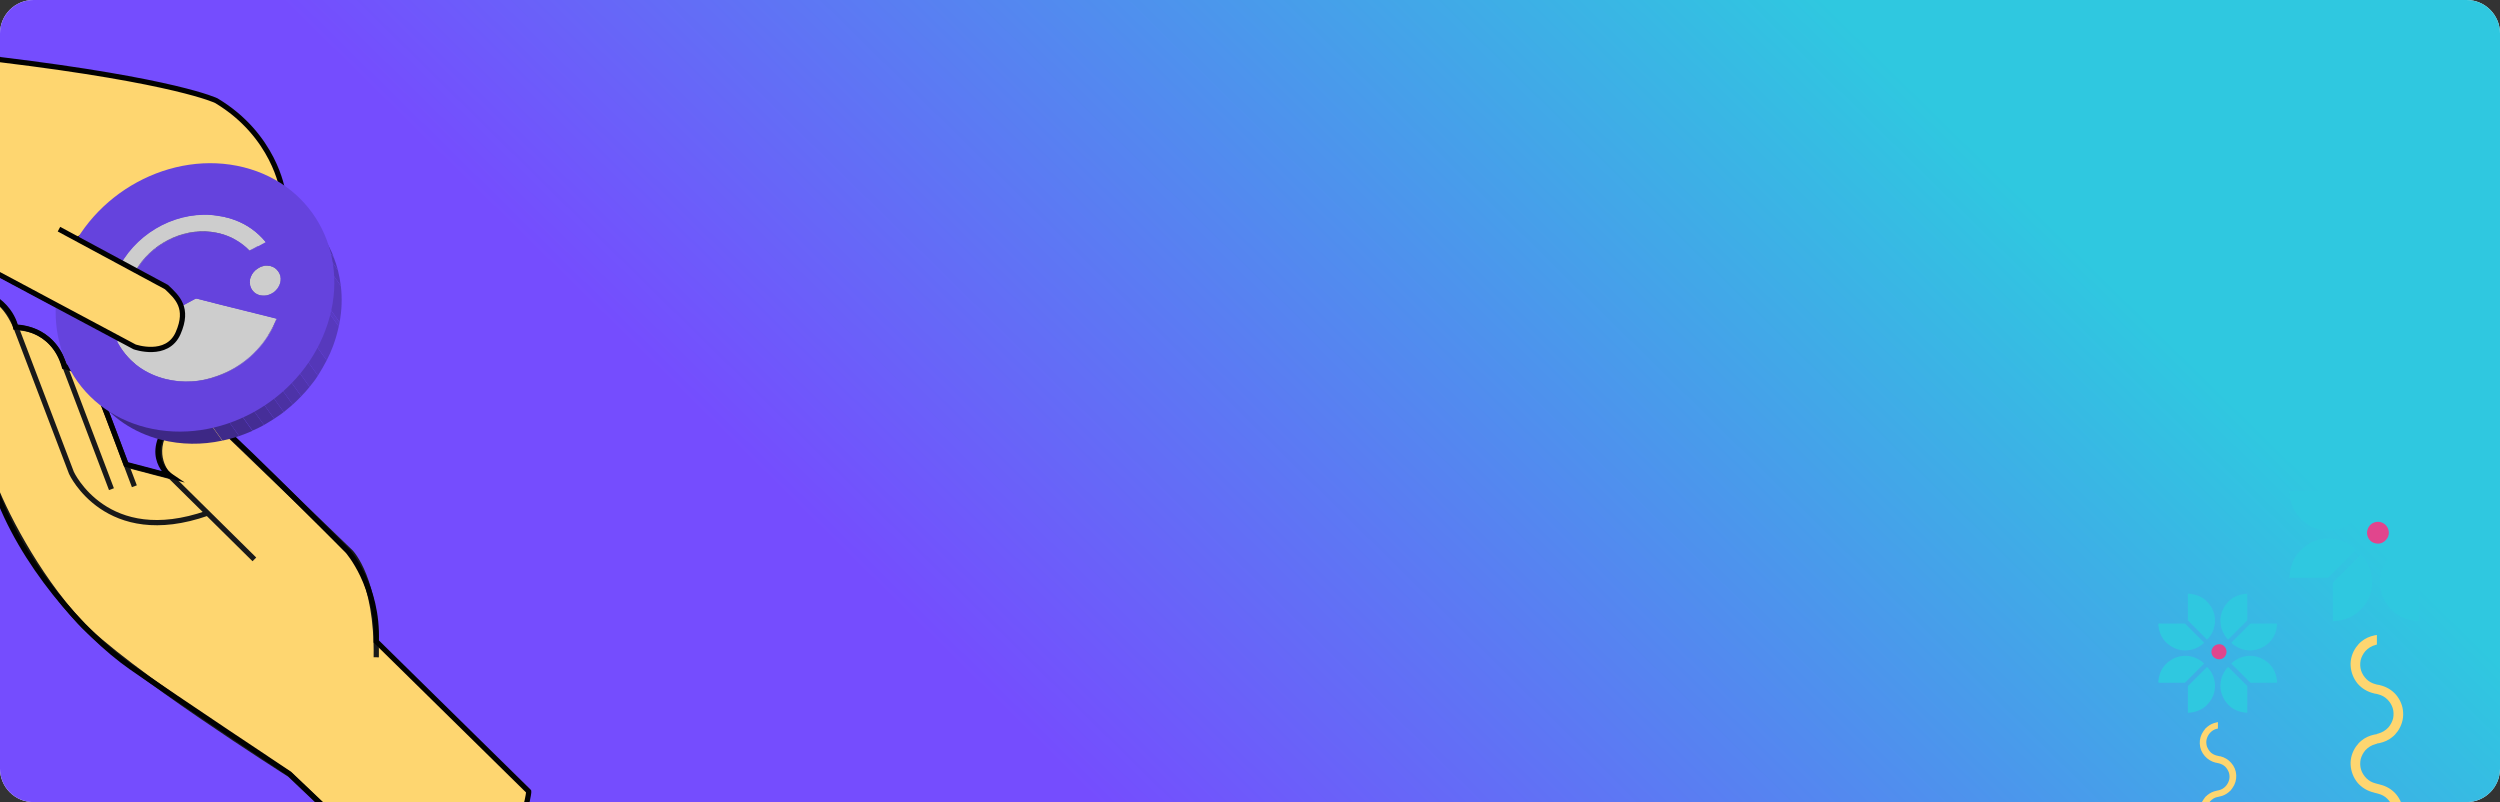 <?xml version="1.0" encoding="utf-8"?>
<!-- Generator: Adobe Illustrator 26.5.0, SVG Export Plug-In . SVG Version: 6.00 Build 0)  -->
<svg version="1.1" id="Layer_1" xmlns="http://www.w3.org/2000/svg" xmlns:xlink="http://www.w3.org/1999/xlink" x="0px" y="0px"
	 viewBox="0 0 1200 385" style="enable-background:new 0 0 1200 385;" xml:space="preserve">
<rect x="0" y="0" width="1200" height="385" fill="#333333" stroke="none"/>
<style type="text/css">
	.st0{clip-path:url(#SVGID_00000018230804692030487900000013006053612920496285_);}
	.st1{fill:#FFFFFF;}
	.st2{fill:url(#SVGID_00000152254387988232675890000014883825762387382917_);}
	.st3{fill:#FED670;stroke:#020202;stroke-width:1.258;stroke-miterlimit:10;}
	.st4{fill:none;stroke:#191919;stroke-width:2.516;stroke-miterlimit:10;}
	.st5{fill:none;stroke:#020202;stroke-width:2.516;stroke-miterlimit:10;}
	.st6{fill:#FED670;stroke:#020202;stroke-width:2.516;stroke-miterlimit:10;}
	.st7{fill:#3B2780;}
	.st8{fill:#3D2885;}
	.st9{fill:#3F2A8A;}
	.st10{fill:#422B8F;}
	.st11{fill:#442D94;}
	.st12{fill:#462E99;}
	.st13{fill:#49309E;}
	.st14{fill:#4B31A3;}
	.st15{fill:#4D33A8;}
	.st16{fill:#5034AD;}
	.st17{fill:#5236B3;}
	.st18{fill:#5437B8;}
	.st19{fill:#5739BD;}
	.st20{fill:#593BC2;}
	.st21{fill:#B8B8B8;}
	.st22{fill:#BDBDBD;}
	.st23{fill:#C2C2C2;}
	.st24{fill:#B3B3B3;}
	.st25{fill:#ADADAD;}
	.st26{fill:#A8A8A8;}
	.st27{fill:#A3A3A3;}
	.st28{fill:#9E9E9E;}
	.st29{fill:#999999;}
	.st30{fill:#949494;}
	.st31{fill:#858585;}
	.st32{fill:#8A8A8A;}
	.st33{fill:#8F8F8F;}
	.st34{fill:#CDCDCD;}
	.st35{fill:#A4A4A4;}
	.st36{fill:#CCCCCC;}
	.st37{fill:#6543DD;}
	.st38{fill:#FED670;}
	.st39{fill:#E1458D;}
	.st40{fill:#2FC8E0;}
	.st41{fill-rule:evenodd;clip-rule:evenodd;fill:#FED670;}
</style>
<g>
	<defs>
		<path id="SVGID_1_" d="M16,0h1168c8.8,0,16,7.2,16,16v353c0,8.8-7.2,16-16,16H16c-8.8,0-16-7.2-16-16V16C0,7.2,7.2,0,16,0z"/>
	</defs>
	<clipPath id="SVGID_00000121997629288623360190000011746656513521792935_">
		<use xlink:href="#SVGID_1_"  style="overflow:visible;"/>
	</clipPath>
	<g style="clip-path:url(#SVGID_00000121997629288623360190000011746656513521792935_);">
		<path class="st1" d="M16,0h1168c8.8,0,16,7.2,16,16v353c0,8.8-7.2,16-16,16H16c-8.8,0-16-7.2-16-16V16C0,7.2,7.2,0,16,0z"/>
		
			<linearGradient id="SVGID_00000077326424909127444430000013370702641943548091_" gradientUnits="userSpaceOnUse" x1="836.639" y1="424.417" x2="472.603" y2="53.508" gradientTransform="matrix(1 0 0 -1 0 386)">
			<stop  offset="0" style="stop-color:#2FC8E0"/>
			<stop  offset="1" style="stop-color:#754DFE"/>
		</linearGradient>
		<rect style="fill:url(#SVGID_00000077326424909127444430000013370702641943548091_);" width="1220" height="385"/>
		<path class="st3" d="M202.2,431.8l-63.1-60c0,0-53.3-35.4-76.1-51.3c-22.8-16-52.9-50.2-65-85.4c-12.1-35.2-31.8-87.3-31.8-87.3
			s-2.8-13.5,18.1-9.4c21,4.1,23.4,19,23.4,19s17.9-0.3,23.4,19c0,0,12.3,1.8,17,13.7c4.7,11.9,12.6,33.2,12.6,33.2l21.3,5.6
			c0,0-13.9-9.3,0.7-26.8c0,0,10-8.7,23.3,3c13.4,11.7,61.1,59.8,61.1,59.8s14.7,16.6,13.7,43.4l73.2,72
			C254.2,380.1,248.9,427,202.2,431.8z"/>
		<path class="st4" d="M202.2,431.8l-63.1-60c0,0-80.1-50.7-101-73.4C17.1,275.7,1,243.8-3.8,230.1c-4.7-13.8-30-82.3-30-82.3
			s-2-11.8,14.3-10c16.3,1.7,22.9,9.2,27.3,19.6l26.5,69.6c0,0,16.7,36.4,65.3,19.3"/>
		<path class="st4" d="M53.5,234.8l-23.2-61.2c0,0-4.9-15.9-22.5-16.3"/>
		<path class="st4" d="M64.5,233.4l-17.2-45.5c0,0-7.3-11.5-15.9-11.6"/>
		<path class="st4" d="M122.1,268.5l-42.2-41.7c0,0-8.8-10.5,2.3-24.1c0,0,10.8-10,22.8,1.3l63.3,61c0,0,12.9,13,12.3,50.5"/>
		<path class="st4" d="M60.7,223.2l21.3,5.6"/>
		<path class="st5" d="M202,431.4l-63.1-60c0,0-53.3-35.4-76.1-51.3c-22.8-16-52.9-50.2-65-85.4c-12.1-35.2-31.8-87.3-31.8-87.3
			s-2.8-13.5,18.1-9.4c21,4.1,23.4,19,23.4,19s17.9-0.3,23.4,19c0,0,12.3,1.8,17,13.7c4.7,11.9,12.6,33.2,12.6,33.2l21.3,5.6
			c0,0-13.9-9.3,0.7-26.8c0,0,10-8.7,23.3,3c13.4,11.7,61.1,59.8,61.1,59.8s14.7,16.6,13.7,43.4l73.2,72
			C254,379.7,248.8,426.6,202,431.4z"/>
		<path class="st6" d="M-106.9-28c0,0-44.8,19.5-35.8,67.7l98.5,53.2c0,0,9,20.2,30.6,31.6C7.9,136,66.2,167,66.2,167
			s13.5,4.2,19.3-7c5.8-11.3-3.5-20.1-3.5-20.1l-44.7-25c0,0,47.3-29.8,98.3-23.5c0,0-3.9-26.4-31.8-43.1c0,0-19.1-9.4-103.9-19.7
			L-106.9-28z"/>
		<path class="st7" d="M107.4,104.1l7.9,11l-0.4-0.1l-7.9-11L107.4,104.1z"/>
		<path class="st7" d="M109.3,104.5l7.9,11l-1.9-0.5l-7.9-11L109.3,104.5z"/>
		<path class="st8" d="M127.4,116.2l7.9,11c-4-4.8-9.1-8.5-15-10.6c-1-0.4-2.1-0.7-3.1-1l-7.9-11c1,0.3,2.1,0.7,3.1,1
			C118.3,107.7,123.4,111.4,127.4,116.2z"/>
		<path class="st8" d="M127.4,116.2l7.9,11c-4-4.8-9.1-8.5-15-10.6c-1-0.4-2.1-0.7-3.1-1l-7.9-11c1,0.3,2.1,0.7,3.1,1
			C118.3,107.7,123.4,111.4,127.4,116.2z"/>
		<path class="st8" d="M107,104l7.9,11c-1.9-0.3-3.7-0.6-5.6-0.8c-4.1-0.3-8.2,0-12.2,0.9l-7.9-11c4-0.8,8.1-1.1,12.2-0.9
			C103.3,103.4,105.1,103.7,107,104z"/>
		<path class="st9" d="M89.2,104.1l7.9,11c-1.8,0.4-3.5,0.9-5.2,1.4l-7.9-11C85.7,104.9,87.5,104.5,89.2,104.1z"/>
		<path class="st10" d="M84,105.5l7.9,11c-1.4,0.5-2.8,1-4.1,1.6l-7.9-11C81.2,106.5,82.6,106,84,105.5z"/>
		<path class="st11" d="M79.9,107.1l7.9,11c-1.2,0.5-2.4,1.1-3.5,1.8l-7.9-11C77.5,108.3,78.7,107.7,79.9,107.1z"/>
		<path class="st12" d="M76.4,108.9l7.9,11c-1.1,0.6-2.1,1.2-3.2,1.9l-7.9-11C74.2,110.1,75.3,109.5,76.4,108.9z"/>
		<path class="st13" d="M73.2,110.8l7.9,11c-1,0.7-2,1.3-2.9,2.1l-7.9-11C71.2,112.1,72.2,111.4,73.2,110.8z"/>
		<path class="st14" d="M70.2,112.9l7.9,11c-1,0.7-1.9,1.5-2.8,2.3l-7.9-11C68.4,114.4,69.3,113.6,70.2,112.9z"/>
		<path class="st15" d="M67.5,115.2l7.9,11c-0.9,0.8-1.8,1.7-2.7,2.6l-7.9-11C65.7,116.8,66.5,116,67.5,115.2"/>
		<path class="st16" d="M64.8,117.7l7.9,11c-0.9,0.9-1.8,1.9-2.6,2.9l-7.9-11C63,119.6,63.9,118.7,64.8,117.7"/>
		<path class="st17" d="M62.2,120.6l7.9,11c-0.9,1.1-1.8,2.3-2.6,3.5l-7.9-11C60.4,122.9,61.3,121.8,62.2,120.6"/>
		<path class="st18" d="M59.6,124.1l7.9,11c-1,1.5-1.9,3-2.7,4.6l-7.9-11C57.7,127.2,58.6,125.6,59.6,124.1z"/>
		<path class="st19" d="M56.9,128.8l7.9,11c-0.3,0.5-0.5,1.1-0.8,1.6c-1.3,2.8-2.3,5.6-2.9,8.6l-7.9-11c0.7-3,1.7-5.8,2.9-8.6
			C56.4,129.9,56.6,129.3,56.9,128.8z"/>
		<path class="st20" d="M53.2,139l7.9,11c-0.2,0.9-0.4,1.8-0.5,2.7l-7.9-11C52.8,140.8,53,139.9,53.2,139z"/>
		<path class="st19" d="M52.7,141.7l7.9,11c-0.5,3.4-0.6,6.8-0.2,10.2l-7.9-11C52.1,148.5,52.2,145.1,52.7,141.7z"/>
		<path class="st18" d="M52.5,151.9l7.9,11c0.1,1.2,0.3,2.4,0.6,3.6c0.1,0.3,0.1,0.6,0.2,0.9l-7.9-11c-0.1-0.3-0.1-0.6-0.2-0.9
			C52.9,154.3,52.7,153.1,52.5,151.9z"/>
		<path class="st21" d="M61,152l7.9,11l0,0L61,152L61,152z"/>
		<path class="st22" d="M61,152l7.9,11c0,0,0,0,0,0.1L61,152C61,152.1,61,152.1,61,152z"/>
		<path class="st23" d="M61,152.1l7.9,11l0,0L61,152.1L61,152.1z"/>
		<path class="st22" d="M61,152.1l7.9,11c0,0,0,0.1,0,0.1L61,152.1C61,152.2,61,152.2,61,152.1z"/>
		<path class="st21" d="M61,152.2l7.9,11c0,0,0,0,0,0L61,152.2C61,152.2,61,152.2,61,152.2z"/>
		<path class="st24" d="M61,152.2l7.9,11l0,0L61,152.2L61,152.2z"/>
		<path class="st25" d="M60.9,152.3l7.9,11l0,0L60.9,152.3L60.9,152.3z"/>
		<path class="st26" d="M60.9,152.3l7.9,11l0,0L60.9,152.3L60.9,152.3z"/>
		<path class="st27" d="M60.9,152.3l7.9,11l0,0L60.9,152.3L60.9,152.3z"/>
		<path class="st28" d="M60.9,152.3l7.9,11l0,0L60.9,152.3L60.9,152.3z"/>
		<path class="st29" d="M60.9,152.3l7.9,11l0,0L60.9,152.3L60.9,152.3z"/>
		<path class="st30" d="M60.9,152.3l7.9,11c-2.5,1.4-5,2.7-7.5,4.1l-7.9-11C55.9,155,58.4,153.7,60.9,152.3z"/>
		<path class="st12" d="M56.4,163.7l7.9,11L56.4,163.7z"/>
		<path class="st13" d="M56.4,163.7l7.9,11l0,0L56.4,163.7L56.4,163.7z"/>
		<path class="st14" d="M56.4,163.7l7.9,11l0,0L56.4,163.7L56.4,163.7z"/>
		<path class="st15" d="M56.4,163.7l7.9,11l0,0L56.4,163.7L56.4,163.7z"/>
		<path class="st16" d="M56.4,163.7l7.9,11l0,0L56.4,163.7L56.4,163.7z"/>
		<path class="st17" d="M56.3,163.8l7.9,11c0,0,0,0,0,0L56.3,163.8C56.3,163.8,56.3,163.8,56.3,163.8z"/>
		<path class="st18" d="M56.3,163.8l7.9,11c0,0,0,0,0,0.1L56.3,163.8C56.3,163.8,56.3,163.8,56.3,163.8z"/>
		<path class="st19" d="M56.3,163.8l7.9,11c0,0,0,0.1-0.1,0.2l-7.9-11C56.3,163.9,56.3,163.9,56.3,163.8"/>
		<path class="st20" d="M56.2,164l7.9,11l0,0L56.2,164L56.2,164z"/>
		<path class="st19" d="M56.2,164l7.9,11c0,0,0,0,0,0.1L56.2,164C56.2,164.1,56.2,164,56.2,164z"/>
		<path class="st18" d="M56.2,164.1l7.9,11l0,0L56.2,164.1L56.2,164.1z"/>
		<path class="st17" d="M56.2,164.1l7.9,11l0,0L56.2,164.1L56.2,164.1z"/>
		<path class="st16" d="M56.2,164.1l7.9,11L56.2,164.1z"/>
		<path class="st31" d="M119.9,120.3l7.9,11c-4-4-9-6.8-14.5-8.2c-0.4-0.1-0.9-0.2-1.4-0.3c-4.6-0.9-9.3-0.9-13.8,0.1l-7.9-11
			c4.5-1,9.2-1,13.8-0.1c0.5,0.1,0.9,0.2,1.4,0.3C110.9,113.4,115.9,116.3,119.9,120.3z"/>
		<path class="st32" d="M90.2,111.8l7.9,11c-1.4,0.3-2.8,0.7-4.2,1.2L86,113C87.4,112.5,88.8,112.1,90.2,111.8z"/>
		<path class="st33" d="M86,113l7.9,11c-1.1,0.4-2.2,0.8-3.3,1.3l-7.9-11C83.8,113.8,84.9,113.4,86,113z"/>
		<path class="st30" d="M82.7,114.3l7.9,11c-1,0.4-1.9,0.9-2.9,1.4l-7.9-11C80.8,115.2,81.7,114.7,82.7,114.3z"/>
		<path class="st29" d="M79.8,115.7l7.9,11c-0.9,0.5-1.7,1-2.6,1.5l-7.9-11C78.1,116.7,78.9,116.2,79.8,115.7z"/>
		<path class="st28" d="M77.3,117.3l7.9,11c-0.8,0.5-1.6,1.1-2.3,1.7l-7.9-11C75.7,118.3,76.5,117.8,77.3,117.3z"/>
		<path class="st27" d="M74.9,118.9l7.9,11c-0.8,0.6-1.5,1.2-2.2,1.8l-7.9-11C73.4,120.1,74.2,119.5,74.9,118.9"/>
		<path class="st26" d="M72.7,120.7l7.9,11c-0.7,0.6-1.4,1.3-2.1,2l-7.9-11C71.3,122.1,72,121.4,72.7,120.7z"/>
		<path class="st25" d="M70.6,122.8l7.9,11c-0.7,0.7-1.4,1.5-2,2.3l-7.9-11C69.2,124.3,69.9,123.5,70.6,122.8z"/>
		<path class="st24" d="M68.6,125.1l7.9,11c-0.7,0.9-1.4,1.8-2,2.7l-7.9-11C67.2,126.8,67.9,125.9,68.6,125.1z"/>
		<path class="st21" d="M66.6,127.8l7.9,11c0,0-0.1,0.1-0.1,0.1c-0.8,1.3-1.6,2.6-2.3,3.9l-7.9-11c0.7-1.3,1.5-2.7,2.3-3.9
			C66.5,127.9,66.5,127.8,66.6,127.8z"/>
		<path class="st22" d="M64.2,131.8l7.9,11c-1.3,2.5-2.2,5.1-2.9,7.9l-7.9-11C61.9,136.9,62.9,134.3,64.2,131.8z"/>
		<path class="st23" d="M61.3,139.7l7.9,11c-0.2,0.7-0.3,1.4-0.4,2.1l-7.9-11C61,141,61.2,140.4,61.3,139.7z"/>
		<path class="st22" d="M60.9,141.7l7.9,11c-0.4,2.9-0.5,5.8-0.1,8.6l-7.9-11C60.4,147.5,60.5,144.6,60.9,141.7z"/>
		<path class="st21" d="M60.8,150.4l7.9,11c0.1,0.6,0.1,1.1,0.2,1.7L61,152C60.9,151.5,60.8,150.9,60.8,150.4"/>
		<path class="st30" d="M122.8,118.7l7.9,11c-1,0.5-2,1.1-3,1.6l-7.9-11C120.9,119.7,121.9,119.2,122.8,118.7"/>
		<path class="st8" d="M127.4,116.2l7.9,11c-4-4.8-9.1-8.5-15-10.6c-1-0.4-2.1-0.7-3.1-1l-7.9-11c1,0.3,2.1,0.7,3.1,1
			C118.3,107.7,123.4,111.4,127.4,116.2z"/>
		<path class="st34" d="M109.3,104.5c1,0.3,2.1,0.7,3.1,1c5.8,2.1,11,5.7,14.9,10.5l-4.5,2.6c-1,0.5-2,1.1-3,1.6
			c-4-4-9-6.8-14.5-8.2c-0.4-0.1-0.9-0.2-1.4-0.3c-13.8-2.9-29.3,3.8-37.6,16.2c-5.1,7.7-6.9,15.7-5.5,24.1c0,0,0,0.1,0,0.1
			s0,0.1-0.1,0.1c-2.5,1.4-5,2.7-7.5,4.1c-0.2-0.3-0.3-0.6-0.3-0.9c-1.8-8.5-0.7-17.3,3-25.1c8-17.3,26.6-28.5,45.3-27.2
			c1.9,0.1,3.7,0.5,5.6,0.8l0.4,0.1L109.3,104.5z"/>
		<path class="st35" d="M127.3,116.1l7.9,11l-4.5,2.6l-7.9-11L127.3,116.1z"/>
		<path class="st34" d="M127.4,116.2l7.9,11c-4-4.8-9.1-8.5-15-10.6c-1-0.4-2.1-0.7-3.1-1l-7.9-11c1,0.3,2.1,0.7,3.1,1
			C118.3,107.7,123.4,111.4,127.4,116.2z"/>
		<path class="st15" d="M56.2,164.1l7.9,11c0.5,0.9,1,1.8,1.5,2.6l-7.9-11C57.2,165.9,56.7,165,56.2,164.1"/>
		<path class="st14" d="M57.8,166.7l7.9,11c0.4,0.6,0.7,1.1,1.1,1.6l-7.9-11C58.5,167.9,58.1,167.3,57.8,166.7z"/>
		<path class="st11" d="M93.7,143.5l7.9,11c-12.4,6.7-24.9,13.5-37.3,20.2l-7.9-11C68.8,157,81.2,150.2,93.7,143.5"/>
		<path class="st8" d="M94.6,143.4l7.9,11c-0.2,0-0.4,0-0.6,0l-7.9-11C94.2,143.3,94.4,143.3,94.6,143.4z"/>
		<path class="st9" d="M94,143.4l7.9,11c-0.1,0-0.1,0-0.2,0l-7.9-11C93.9,143.4,94,143.4,94,143.4"/>
		<path class="st10" d="M93.9,143.4l7.9,11c0,0-0.1,0-0.1,0l-7.9-11C93.8,143.4,93.8,143.4,93.9,143.4z"/>
		<path class="st11" d="M93.7,143.4l7.9,11c0,0,0,0-0.1,0L93.7,143.4C93.7,143.5,93.7,143.5,93.7,143.4z"/>
		<path class="st13" d="M123.5,128.9l7.9,11l0,0c-0.2,0.1-0.3,0.2-0.5,0.4l-7.9-11C123.2,129.1,123.3,129,123.5,128.9L123.5,128.9z"
			/>
		<path class="st19" d="M120.6,132.1l7.9,11c-0.1,0.3-0.3,0.5-0.4,0.8c-0.1,0.3-0.2,0.7-0.3,1l-7.9-11c0.1-0.3,0.2-0.7,0.3-1
			C120.4,132.7,120.5,132.4,120.6,132.1z"/>
		<path class="st8" d="M128.5,127.5l7.9,11c-0.7,0-1.4,0-2,0.2l-7.9-11C127.1,127.5,127.8,127.5,128.5,127.5z"/>
		<path class="st9" d="M126.4,127.7l7.9,11c-0.3,0.1-0.6,0.2-0.9,0.3l-7.9-11C125.8,127.8,126.1,127.7,126.4,127.7"/>
		<path class="st10" d="M125.5,127.9l7.9,11c-0.2,0.1-0.5,0.2-0.7,0.3l-7.9-11C125,128.1,125.2,128,125.5,127.9"/>
		<path class="st11" d="M124.8,128.2l7.9,11c-0.2,0.1-0.4,0.2-0.6,0.3l-7.9-11C124.3,128.4,124.5,128.3,124.8,128.2z"/>
		<path class="st12" d="M124.1,128.5l7.9,11c-0.2,0.1-0.4,0.2-0.6,0.4l-7.9-11C123.7,128.8,123.9,128.6,124.1,128.5"/>
		<path class="st13" d="M123.5,128.9l7.9,11l0,0c-0.2,0.1-0.3,0.2-0.5,0.4l-7.9-11C123.2,129.1,123.3,129,123.5,128.9L123.5,128.9z"
			/>
		<path class="st14" d="M123,129.3l7.9,11c-0.2,0.1-0.3,0.3-0.5,0.4l-7.9-11C122.7,129.5,122.8,129.4,123,129.3z"/>
		<path class="st15" d="M122.5,129.7l7.9,11c-0.2,0.1-0.3,0.3-0.5,0.5l-7.9-11C122.2,130,122.3,129.8,122.5,129.7z"/>
		<path class="st16" d="M122,130.1l7.9,11c-0.2,0.2-0.3,0.3-0.5,0.5l-7.9-11C121.7,130.5,121.9,130.3,122,130.1z"/>
		<path class="st17" d="M121.6,130.7l7.9,11c-0.2,0.2-0.3,0.4-0.5,0.6l-7.9-11C121.2,131.1,121.4,130.9,121.6,130.7"/>
		<path class="st18" d="M121.1,131.3l7.9,11c-0.2,0.3-0.3,0.5-0.5,0.8l-7.9-11C120.8,131.8,120.9,131.6,121.1,131.3z"/>
		<path class="st19" d="M120.6,132.1l7.9,11c-0.1,0.3-0.3,0.5-0.4,0.8c-0.1,0.3-0.2,0.7-0.3,1l-7.9-11c0.1-0.3,0.2-0.7,0.3-1
			C120.4,132.6,120.5,132.4,120.6,132.1z"/>
		<path class="st8" d="M133.5,130.2l7.9,11c-0.2-0.3-0.4-0.6-0.7-0.8c-0.8-0.8-1.9-1.4-3-1.7c-0.5-0.1-0.9-0.2-1.4-0.2l-7.9-11
			c0.5,0,0.9,0.1,1.4,0.2c1.1,0.3,2.2,0.8,3,1.7C133.1,129.6,133.3,129.9,133.5,130.2z"/>
		<path class="st19" d="M120.6,132.1l7.9,11c-0.1,0.3-0.3,0.5-0.4,0.8c-0.1,0.3-0.2,0.7-0.3,1l-7.9-11c0.1-0.3,0.2-0.7,0.3-1
			C120.4,132.7,120.5,132.4,120.6,132.1z"/>
		<path class="st20" d="M120,133.9l7.9,11c0,0.2-0.1,0.3-0.1,0.5l-7.9-11C119.9,134.3,119.9,134.1,120,133.9z"/>
		<path class="st19" d="M119.9,134.4l7.9,11c-0.1,0.4-0.1,0.9-0.1,1.3c0,0.2,0,0.4,0,0.5l-7.9-11c0-0.2,0-0.4,0-0.5
			C119.8,135.3,119.8,134.9,119.9,134.4z"/>
		<path class="st19" d="M119.9,134.4l7.9,11c-0.1,0.4-0.1,0.9-0.1,1.3c0,0.2,0,0.4,0,0.5l-7.9-11c0-0.2,0-0.4,0-0.5
			C119.8,135.3,119.8,134.9,119.9,134.4z"/>
		<path class="st8" d="M133.5,130.2l7.9,11c-0.2-0.3-0.4-0.6-0.7-0.8c-0.8-0.8-1.9-1.4-3-1.7c-0.5-0.1-0.9-0.2-1.4-0.2l-7.9-11
			c0.5,0,0.9,0.1,1.4,0.2c1.1,0.3,2.2,0.8,3,1.7C133.1,129.6,133.3,129.9,133.5,130.2z"/>
		<path class="st19" d="M119.9,134.4l7.9,11c-0.1,0.4-0.1,0.9-0.1,1.3c0,0.2,0,0.4,0,0.5l-7.9-11c0-0.2,0-0.4,0-0.5
			C119.8,135.3,119.8,134.9,119.9,134.4z"/>
		<path class="st18" d="M119.8,136.3l7.9,11c0,0.3,0.1,0.6,0.2,0.9l-7.9-11C119.9,136.9,119.9,136.6,119.8,136.3z"/>
		<path class="st17" d="M120,137.2l7.9,11c0.1,0.2,0.1,0.5,0.2,0.7l-7.9-11C120.1,137.6,120.1,137.4,120,137.2z"/>
		<path class="st16" d="M120.2,137.8l7.9,11c0.1,0.2,0.2,0.4,0.2,0.5l0,0l-7.9-11l0,0C120.4,138.2,120.3,138,120.2,137.8z"/>
		<path class="st16" d="M120.2,137.8l7.9,11c0.1,0.2,0.2,0.4,0.2,0.5l0,0l-7.9-11l0,0C120.4,138.2,120.3,138,120.2,137.8z"/>
		<path class="st8" d="M133.5,130.2l7.9,11c-0.2-0.3-0.4-0.6-0.7-0.8c-0.8-0.8-1.9-1.4-3-1.7c-0.5-0.1-0.9-0.2-1.4-0.2l-7.9-11
			c0.5,0,0.9,0.1,1.4,0.2c1.1,0.3,2.2,0.8,3,1.7C133.1,129.6,133.3,129.9,133.5,130.2z"/>
		<path class="st16" d="M120.2,137.8l7.9,11c0.1,0.2,0.2,0.4,0.2,0.5l0,0l-7.9-11l0,0C120.4,138.2,120.3,138,120.2,137.8z"/>
		<path class="st15" d="M120.5,138.4l7.9,11c0.1,0.2,0.2,0.3,0.3,0.5l-7.9-11C120.7,138.8,120.6,138.6,120.5,138.4z"/>
		<path class="st14" d="M120.8,138.9l7.9,11c0.1,0.1,0.1,0.2,0.2,0.3l-7.9-11C120.9,139.1,120.8,139,120.8,138.9z"/>
		<path class="st27" d="M133.6,130.2l7.9,11c0.1,0.1,0.1,0.2,0.2,0.3l-7.9-11C133.7,130.4,133.6,130.3,133.6,130.2z"/>
		<path class="st26" d="M133.7,130.4l7.9,11c0.1,0.2,0.2,0.3,0.3,0.5l-7.9-11C133.9,130.8,133.8,130.6,133.7,130.4z"/>
		<path class="st25" d="M134,131l7.9,11c0.1,0.2,0.2,0.4,0.3,0.6l-7.9-11C134.2,131.3,134.1,131.1,134,131"/>
		<path class="st24" d="M134.3,131.5l7.9,11c0.1,0.2,0.2,0.5,0.2,0.7l-7.9-11C134.4,132,134.4,131.8,134.3,131.5z"/>
		<path class="st21" d="M134.5,132.2l7.9,11c0.1,0.3,0.1,0.6,0.2,0.9l-7.9-11C134.6,132.8,134.6,132.5,134.5,132.2z"/>
		<path class="st22" d="M134.7,133.1l7.9,11c0,0.2,0,0.4,0,0.5c0,0.4,0,0.9-0.1,1.3l-7.9-11c0.1-0.4,0.1-0.9,0.1-1.3
			C134.7,133.5,134.7,133.3,134.7,133.1z"/>
		<path class="st23" d="M134.6,135l7.9,11c0,0.2-0.1,0.3-0.1,0.5l-7.9-11C134.6,135.3,134.6,135.1,134.6,135z"/>
		<path class="st22" d="M134.5,135.4l7.9,11c-0.1,0.6-0.4,1.3-0.7,1.8l-7.9-11C134.2,136.7,134.4,136.1,134.5,135.4z"/>
		<path class="st21" d="M133.9,137.3l7.9,11c-0.1,0.3-0.3,0.6-0.5,0.8l-7.9-11C133.6,137.8,133.7,137.6,133.9,137.3z"/>
		<path class="st24" d="M133.4,138.1l7.9,11c-0.1,0.1-0.1,0.2-0.2,0.3c-0.1,0.1-0.2,0.2-0.3,0.3l-7.9-11c0.1-0.1,0.2-0.2,0.3-0.3
			C133.3,138.3,133.3,138.2,133.4,138.1z"/>
		<path class="st25" d="M132.9,138.7l7.9,11c-0.1,0.2-0.3,0.4-0.5,0.5l-7.9-11C132.6,139.1,132.8,138.9,132.9,138.7z"/>
		<path class="st26" d="M132.5,139.3l7.9,11c-0.2,0.2-0.3,0.3-0.5,0.5l-7.9-11C132.1,139.6,132.3,139.4,132.5,139.3z"/>
		<path class="st27" d="M132,139.7l7.9,11c-0.2,0.1-0.3,0.3-0.5,0.4l-7.9-11C131.7,140,131.8,139.9,132,139.7z"/>
		<path class="st28" d="M131.5,140.1l7.9,11c-0.2,0.1-0.3,0.3-0.5,0.4l-7.9-11C131.1,140.4,131.3,140.3,131.5,140.1z"/>
		<path class="st29" d="M131,140.5l7.9,11c-0.2,0.1-0.4,0.2-0.6,0.3l-7.9-11C130.6,140.7,130.8,140.6,131,140.5z"/>
		<path class="st30" d="M130.4,140.9l7.9,11c-0.2,0.1-0.4,0.2-0.6,0.3l-7.9-11C130,141.1,130.2,141,130.4,140.9z"/>
		<path class="st33" d="M129.8,141.2l7.9,11c-0.2,0.1-0.5,0.2-0.7,0.3l-7.9-11C129.3,141.4,129.5,141.3,129.8,141.2z"/>
		<path class="st32" d="M129,141.5l7.9,11l-0.1,0c-0.3,0.1-0.6,0.2-0.9,0.2l-7.9-11C128.4,141.7,128.7,141.6,129,141.5L129,141.5z"
			/>
		<path class="st31" d="M128.1,141.7l7.9,11c-1.1,0.2-2.3,0.2-3.4,0c-0.2-0.1-0.4-0.1-0.7-0.2c-1.2-0.4-2.3-1.2-3-2.3l-7.9-11
			c0.8,1,1.8,1.8,3,2.3c0.2,0.1,0.4,0.1,0.7,0.2C125.8,141.9,126.9,142,128.1,141.7"/>
		<path class="st34" d="M129.9,127.7c1.1,0.3,2.2,0.8,3,1.7c1.1,1.1,1.8,2.7,1.9,4.3c0,1.7-0.5,3.4-1.5,4.7
			c-1.1,1.4-2.5,2.5-4.2,3.1c-1.4,0.5-2.9,0.5-4.3,0.2c-0.2-0.1-0.4-0.1-0.7-0.2c-1.5-0.5-2.8-1.6-3.5-3.1c-0.4-0.8-0.6-1.7-0.7-2.7
			c0-1,0.1-1.9,0.5-2.8c0.6-1.6,1.8-3.1,3.3-4c1.5-1,3.2-1.5,4.9-1.4C128.9,127.5,129.4,127.6,129.9,127.7z"/>
		<path class="st8" d="M132.7,152.9l7.9,11c-4.7-1.2-9.3-2.3-14-3.5c-8.1-2-16.1-4-24.2-6.1l-7.9-11c8.1,2,16.1,4,24.2,6.1
			C123.4,150.6,128.1,151.7,132.7,152.9z"/>
		<path class="st36" d="M132.7,152.9l7.9,11l-0.4,0.9l-7.9-11L132.7,152.9z"/>
		<path class="st34" d="M118.8,149.4c4.7,1.2,9.3,2.3,14,3.5l-0.4,0.9c-0.5,1.1-0.9,2.2-1.5,3.2c-5.5,10.9-15,19.3-26.5,23.4
			c-7.9,3-16.6,3.6-24.9,1.5c-0.5-0.1-1-0.3-1.5-0.4c-9.9-2.9-17.1-8.8-21.8-17.5c0-0.1,0-0.1,0-0.2c0-0.1,0.1-0.1,0.1-0.2
			c12.4-6.8,24.9-13.5,37.3-20.2c0.3-0.1,0.6-0.2,0.9-0.1C102.6,145.4,110.7,147.4,118.8,149.4z"/>
		<path class="st22" d="M132.4,153.8l7.9,11c-0.5,1.1-0.9,2.1-1.4,3.2l-7.9-11C131.5,156,131.9,154.9,132.4,153.8z"/>
		<path class="st21" d="M130.9,157l7.9,11l0,0c-0.9,1.8-1.9,3.5-3,5.2l-7.9-11C129,160.6,130,158.8,130.9,157L130.9,157z"/>
		<path class="st24" d="M127.9,162.2l7.9,11c-0.8,1.3-1.7,2.5-2.7,3.6l-7.9-11C126.1,164.7,127,163.5,127.9,162.2z"/>
		<path class="st25" d="M125.2,165.9l7.9,11c-0.8,1-1.7,2-2.5,2.9l-7.9-11C123.5,167.8,124.4,166.9,125.2,165.9"/>
		<path class="st26" d="M122.6,168.8l7.9,11c-0.8,0.8-1.7,1.6-2.5,2.4l-7.9-11C121,170.4,121.8,169.6,122.6,168.8z"/>
		<path class="st27" d="M120.1,171.2l7.9,11c-0.8,0.8-1.7,1.5-2.6,2.2l-7.9-11C118.4,172.6,119.3,171.9,120.1,171.2z"/>
		<path class="st28" d="M117.5,173.3l7.9,11c-0.9,0.7-1.8,1.4-2.8,2l-7.9-11C115.7,174.7,116.6,174,117.5,173.3z"/>
		<path class="st29" d="M114.7,175.3l7.9,11c-1,0.7-2.1,1.3-3.1,1.9l-7.9-11C112.6,176.6,113.7,176,114.7,175.3z"/>
		<path class="st30" d="M111.5,177.2l7.9,11c-1.2,0.7-2.4,1.3-3.7,1.8l-7.9-11C109.1,178.5,110.4,177.9,111.5,177.2z"/>
		<path class="st33" d="M107.8,179l7.9,11c-1.1,0.5-2.3,1-3.4,1.4c-0.4,0.1-0.8,0.3-1.1,0.4l-7.9-11c0.4-0.1,0.8-0.3,1.1-0.4
			C105.6,180,106.7,179.5,107.8,179z"/>
		<path class="st32" d="M103.2,180.8l7.9,11c-1.7,0.6-3.5,1.1-5.2,1.4l-7.9-11C99.8,181.9,101.5,181.4,103.2,180.8z"/>
		<path class="st31" d="M98,182.3l7.9,11c-6.1,1.3-12.4,1.2-18.5-0.3c-0.5-0.1-1-0.3-1.5-0.4c-7.7-2.1-14.5-6.7-19.2-13.2l-7.9-11
			c4.7,6.5,11.4,11.1,19.2,13.2c0.5,0.1,1,0.3,1.5,0.4C85.6,183.5,91.9,183.6,98,182.3z"/>
		<path class="st14" d="M146.3,101.3l7.6,10.6c0.6,0.8,1.1,1.6,1.6,2.4l-7.6-10.6C147.4,102.9,146.9,102.1,146.3,101.3z"/>
		<path class="st15" d="M147.9,103.7l7.6,10.6c0.9,1.4,1.8,2.9,2.5,4.5l-7.6-10.6C149.7,106.6,148.8,105.1,147.9,103.7z"/>
		<path class="st16" d="M150.5,108.1l7.6,10.6c0.8,1.6,1.6,3.3,2.2,5l-7.6-10.6C152,111.4,151.3,109.8,150.5,108.1"/>
		<path class="st17" d="M152.7,113.2l7.6,10.6c0.7,1.9,1.4,3.9,1.9,5.9l-7.6-10.6C154.1,117.1,153.4,115.1,152.7,113.2z"/>
		<path class="st18" d="M154.6,119.1l7.6,10.6c0.6,2.5,1.1,5,1.4,7.5l-7.6-10.6C155.7,124.1,155.2,121.6,154.6,119.1z"/>
		<path class="st19" d="M156,126.6l7.6,10.6c0.7,5.8,0.5,11.7-0.6,17.5l-7.6-10.6C156.5,138.3,156.7,132.4,156,126.6z"/>
		<path class="st20" d="M155.4,144.1l7.6,10.6c-0.1,0.7-0.2,1.3-0.4,2l-7.6-10.6C155.2,145.4,155.3,144.8,155.4,144.1z"/>
		<path class="st19" d="M155,146.1l7.6,10.6c-0.7,3.2-1.6,6.3-2.7,9.3c-0.9,2.4-1.9,4.7-3.1,7l-7.6-10.6c1.2-2.3,2.2-4.6,3.1-7
			C153.4,152.4,154.3,149.3,155,146.1z"/>
		<path class="st18" d="M149.2,162.4l7.6,10.6c-1.3,2.5-2.7,4.9-4.2,7.3l-7.6-10.6C146.5,167.4,147.9,164.9,149.2,162.4z"/>
		<path class="st17" d="M145,169.7l7.6,10.6c-1.2,1.9-2.6,3.7-4,5.4l-7.6-10.6C142.4,173.4,143.7,171.6,145,169.7"/>
		<path class="st16" d="M141,175.1l7.6,10.6c-1.3,1.6-2.6,3.1-4,4.5l-7.6-10.6C138.4,178.2,139.7,176.7,141,175.1z"/>
		<path class="st15" d="M137,179.6l7.6,10.6c-1.3,1.4-2.7,2.7-4.1,4l-7.6-10.6C134.3,182.3,135.7,181,137,179.6z"/>
		<path class="st14" d="M132.9,183.6l7.6,10.6c-1.4,1.2-2.8,2.4-4.3,3.6l-7.6-10.6C130,186.1,131.5,184.9,132.9,183.6z"/>
		<path class="st13" d="M128.6,187.2l7.6,10.6c-1.5,1.1-3,2.2-4.6,3.2l-7.6-10.6C125.6,189.4,127.1,188.3,128.6,187.2z"/>
		<path class="st12" d="M124,190.4l7.6,10.6c-1.6,1.1-3.3,2-4.9,3l-7.6-10.6C120.8,192.5,122.4,191.5,124,190.4z"/>
		<path class="st11" d="M119.1,193.4l7.6,10.6c-1.8,1-3.6,1.9-5.5,2.7l-7.6-10.6C115.4,195.3,117.3,194.4,119.1,193.4z"/>
		<path class="st10" d="M113.6,196.2l7.6,10.6c-2.1,0.9-4.2,1.8-6.4,2.5l-7.6-10.6C109.3,198,111.5,197.1,113.6,196.2z"/>
		<path class="st9" d="M107.2,198.7l7.6,10.6c-2.6,0.9-5.3,1.6-8,2.2l-7.6-10.6C101.9,200.3,104.5,199.6,107.2,198.7z"/>
		<path class="st8" d="M99.1,200.9l7.6,10.6c-9.7,2.1-19.7,2-29.3-0.4c-13.5-3.4-24.3-11-31.5-21.1l-7.6-10.6
			c7.2,10.1,18,17.7,31.5,21.1C79.4,202.9,89.5,203,99.1,200.9z"/>
		<path class="st37" d="M117,80.3c34.6,8.7,52.2,43.7,39.2,78.2c-12.9,34.5-51.4,55.4-86,46.7C35.6,196.5,18,161.5,31,127
			C43.9,92.5,82.4,71.6,117,80.3z M53.3,156.4c2.6-1.4,5.1-2.8,7.6-4.1c0,0,0.1-0.1,0.1-0.1c0,0,0-0.1,0-0.1
			c-1.4-8.4,0.4-16.4,5.5-24.1c8.2-12.4,23.7-19,37.6-16.2c0.5,0.1,0.9,0.2,1.4,0.3c5.4,1.3,10.3,4.1,14.2,8.2
			c1.1-0.4,2.2-0.9,3.3-1.6l4.6-2.5c-4-4.8-9.1-8.5-15-10.6c-1-0.4-2.1-0.7-3.1-1l-1.9-0.5L107,104c-1.9-0.3-3.7-0.6-5.6-0.8
			c-18.7-1.3-37.3,9.8-45.3,27.2c-3.7,7.8-4.8,16.6-3,25.1C53.2,155.8,53.2,156.1,53.3,156.4L53.3,156.4z M132.4,153.9l0.4-0.9
			c-4.7-1.2-9.3-2.3-14-3.5c-8.1-2-16.1-4-24.2-6.1c-0.3-0.1-0.6,0-0.9,0.1c-12.4,6.7-24.9,13.5-37.3,20.2c-0.1,0.1-0.1,0.1-0.1,0.2
			c0,0.1,0,0.1,0,0.2c4.7,8.7,11.9,14.6,21.8,17.5c0.5,0.1,1,0.3,1.5,0.4c8.3,2,16.9,1.5,24.9-1.5c11.5-4,21.1-12.4,26.5-23.4
			C131.4,156,131.9,154.9,132.4,153.9L132.4,153.9z M128.5,127.5c-1.8-0.1-3.5,0.4-4.9,1.4c-1.5,1-2.6,2.4-3.3,4
			c-0.3,0.9-0.5,1.9-0.5,2.8c0,0.9,0.3,1.8,0.7,2.7c0.7,1.4,2,2.5,3.5,3.1c0.2,0.1,0.4,0.1,0.7,0.2c1.4,0.3,2.9,0.3,4.3-0.2
			c1.7-0.6,3.2-1.6,4.2-3.1c1-1.4,1.6-3,1.5-4.7c0-1.6-0.7-3.1-1.9-4.3c-0.8-0.8-1.9-1.4-3-1.7C129.4,127.6,128.9,127.5,128.5,127.5
			"/>
		<path class="st38" d="M-51,73.5c0,0,3.4,32.9,42,53.7l73.6,39.3c0,0,15.6,5.5,20.9-6.6c5.3-12.1-0.4-17.2-5.6-22.1L28.3,110"/>
		<path class="st5" d="M-51,73.5c0,0,3.4,32.9,42,53.7l73.6,39.3c0,0,15.6,5.5,20.9-6.6c5.3-12.1-0.4-17.2-5.6-22.1L28.3,110"/>
		<path class="st39" d="M1068.2,314.7c-0.4,0.8-1.2,1.4-2,1.6c-0.9,0.3-1.8,0.2-2.6-0.2c-0.8-0.4-1.5-1-1.8-1.8
			c-0.4-0.8-0.4-1.7-0.1-2.6c0.3-0.8,0.9-1.6,1.7-2c0.8-0.4,1.7-0.6,2.6-0.4c0.9,0.2,1.6,0.7,2.1,1.5c0.5,0.7,0.7,1.6,0.6,2.5
			C1068.6,313.9,1068.5,314.3,1068.2,314.7z"/>
		<path class="st40" d="M1050.6,285c0.4,0,0.7,0,1.1,0.1c3.8,0.5,6.9,2.2,9.1,5.4c1.7,2.3,2.5,5,2.4,7.8c-0.1,3.2-1.4,6.3-3.7,8.6
			c0,0,0,0-0.1,0s0,0-0.1,0c-3-3-6-6-9-9c-0.1-0.1-0.1-0.2-0.1-0.3c0-4.2,0-8.4,0-12.6H1050.6z"/>
		<path class="st40" d="M1036,299.6c0,0.4,0,0.7,0.1,1.1c0.5,3.8,2.2,6.9,5.4,9.1c2.3,1.6,5,2.5,7.8,2.4c3.2-0.1,6.3-1.4,8.6-3.6
			c0,0,0,0,0-0.1c0,0,0,0,0-0.1c-3-3-6-6-9-9c-0.1-0.1-0.2-0.1-0.2-0.1c-4.2,0-8.4,0-12.6,0V299.6z"/>
		<path class="st40" d="M1078.4,342.1c-0.4,0-0.7,0-1.1-0.1c-3.8-0.5-6.9-2.2-9.1-5.4c-1.6-2.3-2.5-5-2.4-7.8
			c0.1-3.2,1.4-6.3,3.6-8.6c0,0,0.1,0,0.1,0s0,0,0.1,0c3,3,6,6,9,9c0.1,0.1,0.1,0.2,0.1,0.3c0,4.2,0,8.4,0,12.6L1078.4,342.1z"/>
		<path class="st40" d="M1093,327.4c0-0.4,0-0.7-0.1-1.1c-0.5-3.8-2.2-6.9-5.4-9.1c-2.3-1.6-5-2.5-7.8-2.4c-3.2,0.1-6.3,1.4-8.6,3.6
			c0,0,0,0,0,0.1c0,0,0,0,0,0.1c3,3,6,6,9,9c0.1,0.1,0.2,0.1,0.2,0.1c4.2,0,8.4,0,12.6,0V327.4z"/>
		<path class="st40" d="M1078.4,285c-0.4,0-0.7,0-1.1,0.1c-3.8,0.5-6.9,2.2-9.1,5.4c-1.6,2.3-2.5,5-2.4,7.8c0.1,3.2,1.4,6.3,3.6,8.6
			c0,0,0.1,0,0.1,0s0,0,0.1,0c3-3,6-6,9-9c0.1-0.1,0.1-0.2,0.1-0.3c0-4.2,0-8.4,0-12.6H1078.4z"/>
		<path class="st40" d="M1093,299.6c0,0.4,0,0.7-0.1,1.1c-0.5,3.8-2.2,6.9-5.4,9.1c-2.3,1.6-5,2.5-7.8,2.4c-3.2-0.1-6.3-1.4-8.6-3.6
			c0,0,0,0,0-0.1c0,0,0,0,0-0.1c3-3,6-6,9-9c0.1-0.1,0.2-0.1,0.2-0.1c4.2,0,8.4,0,12.6,0V299.6z"/>
		<path class="st40" d="M1050.6,342.1c0.4,0,0.7,0,1.1-0.1c3.8-0.5,6.9-2.2,9.1-5.4c1.7-2.3,2.5-5,2.4-7.8c-0.1-3.2-1.4-6.3-3.7-8.6
			c0,0,0,0-0.1,0s0,0-0.1,0c-3,3-6,6-9,9c-0.1,0.1-0.1,0.2-0.1,0.3c0,4.2,0,8.4,0,12.6L1050.6,342.1z"/>
		<path class="st40" d="M1036,327.4c0-0.4,0-0.7,0.1-1.1c0.5-3.8,2.2-6.9,5.4-9.1c2.3-1.6,5-2.5,7.8-2.4c3.2,0.1,6.3,1.4,8.6,3.6
			c0,0,0,0,0,0.1c0,0,0,0,0,0.1c-3,3-6,6-9,9c-0.1,0.1-0.2,0.1-0.2,0.1c-4.2,0-8.4,0-12.6,0V327.4z"/>
		<path class="st41" d="M1064.8,428.4l-0.5-0.1c-1.1-0.3-2.2-0.8-3-1.6c-0.8-0.8-1.4-1.8-1.8-2.9c-0.3-1.1-0.4-2.3-0.1-3.4
			c0.3-1.1,0.8-2.1,1.6-3c0.9-1,2-1.7,3.3-2l0.5-0.1v0l0.8-0.2c1.6-0.3,3-1,4.2-2c0.1-0.1,0.3-0.2,0.4-0.4l0.2-0.1l0,0l0.4-0.4
			l0.1-0.1c0.1-0.1,0.2-0.2,0.2-0.3c0.2-0.2,0.4-0.5,0.6-0.8c1.3-1.8,1.9-3.9,1.8-6.1c-0.1-2.2-0.9-4.2-2.4-5.9
			c-1.4-1.6-3.2-2.7-5.3-3.2c-0.1,0-0.1,0-0.2,0c0,0,0,0-0.1,0l-0.8-0.2v0l-0.5-0.1c-1.1-0.3-2.2-0.8-3-1.6
			c-0.8-0.8-1.4-1.8-1.8-2.9c-0.3-1.1-0.4-2.3-0.1-3.4s0.8-2.1,1.6-3c0.9-1,2-1.7,3.3-2l0.5-0.1v0l0.8-0.2c1.6-0.3,3-1,4.2-2
			c0.1-0.1,0.3-0.2,0.4-0.4l0.2-0.1l0,0l0.4-0.4l0.1-0.1c0.1-0.1,0.2-0.2,0.2-0.3c0.2-0.2,0.4-0.5,0.6-0.8c1.3-1.8,1.9-3.9,1.8-6.1
			c-0.1-2.2-0.9-4.2-2.4-5.9c-1.4-1.6-3.2-2.7-5.3-3.2c-0.1,0-0.1,0-0.2,0c0,0,0,0-0.1,0l-0.8-0.2v0l-0.5-0.1
			c-1.1-0.3-2.2-0.8-3-1.6c-0.8-0.8-1.4-1.8-1.8-2.9c-0.3-1.1-0.4-2.3-0.1-3.4s0.8-2.1,1.6-3c0.9-1,2-1.7,3.3-2l0.5-0.1l0-0.5
			c0-0.2,0-0.4,0-0.5v-0.2v-1.9l-0.8,0.2c-1.5,0.3-3,1-4.2,2c-0.1,0.1-0.3,0.2-0.4,0.4c-0.1,0.1-0.1,0.1-0.2,0.1l0,0l-0.4,0.4
			l-0.1,0.1l0,0c-0.1,0.1-0.1,0.2-0.2,0.3c-0.2,0.2-0.4,0.5-0.6,0.8c-1.3,1.8-1.9,3.9-1.8,6.1c0.1,2.2,0.9,4.2,2.4,5.9
			c1.4,1.6,3.2,2.7,5.3,3.2c0.1,0,0.1,0,0.2,0l0,0l0.8,0.2v0l0.5,0.1c1.1,0.3,2.2,0.8,3,1.6c0.8,0.8,1.4,1.8,1.8,2.9
			c0.3,1.1,0.4,2.3,0.1,3.4c-0.3,1.1-0.8,2.1-1.6,3c-0.9,1-2,1.7-3.3,2l-0.5,0.1v0l-0.8,0.2c-1.5,0.3-3,1-4.2,2
			c-0.1,0.1-0.3,0.2-0.4,0.4c-0.1,0.1-0.1,0.1-0.2,0.1l0,0l-0.4,0.4l-0.1,0.1l0,0c-0.1,0.1-0.1,0.2-0.2,0.3
			c-0.2,0.2-0.4,0.5-0.6,0.8c-1.3,1.8-1.9,3.9-1.8,6.1c0.1,2.2,0.9,4.2,2.4,5.9c1.4,1.6,3.2,2.7,5.3,3.2c0.1,0,0.1,0,0.2,0
			c0,0,0,0,0,0l0.8,0.2v0l0.5,0.1c1.1,0.3,2.2,0.8,3,1.6c0.8,0.8,1.4,1.8,1.8,2.9c0.3,1.1,0.4,2.3,0.1,3.4c-0.3,1.1-0.8,2.1-1.6,3
			c-0.9,1-2,1.7-3.3,2l-0.5,0.1v0l-0.8,0.2c-1.5,0.3-3,1-4.2,2c-0.1,0.1-0.3,0.2-0.4,0.4c-0.1,0.1-0.1,0.1-0.2,0.1l0,0l-0.4,0.4
			l-0.1,0.1l0,0c-0.1,0.1-0.1,0.2-0.2,0.3c-0.2,0.2-0.4,0.5-0.6,0.8c-1.3,1.8-1.9,3.9-1.8,6.1c0.1,2.2,0.9,4.2,2.4,5.9
			c1.4,1.6,3.2,2.7,5.3,3.2c0.1,0,0.1,0,0.2,0l0.1,0l0.8,0.2L1064.8,428.4z M1063.4,347.7C1063.5,347.7,1063.5,347.7,1063.4,347.7
			C1063.5,347.7,1063.4,347.7,1063.4,347.7C1063.4,347.7,1063.4,347.7,1063.4,347.7L1063.4,347.7z M1059.8,349.7
			c0.1-0.1,0.2-0.2,0.4-0.3C1060,349.5,1059.9,349.6,1059.8,349.7z M1058.7,350.9c0.1-0.1,0.2-0.2,0.3-0.3
			C1058.9,350.7,1058.8,350.8,1058.7,350.9c-0.1,0.1-0.2,0.2-0.3,0.3C1058.5,351.1,1058.6,351,1058.7,350.9L1058.7,350.9z
			 M1065.4,381.7C1065.4,381.7,1065.5,381.7,1065.4,381.7C1065.5,381.7,1065.4,381.7,1065.4,381.7L1065.4,381.7z M1066.1,381.6
			C1066.1,381.6,1066.1,381.6,1066.1,381.6C1066.1,381.6,1066.2,381.6,1066.1,381.6C1066.2,381.6,1066.2,381.6,1066.1,381.6
			L1066.1,381.6z M1069.8,379.6c-0.1,0.1-0.2,0.2-0.4,0.3C1069.5,379.8,1069.7,379.7,1069.8,379.6z M1063.4,380.4
			C1063.5,380.4,1063.5,380.4,1063.4,380.4C1063.5,380.4,1063.4,380.4,1063.4,380.4C1063.4,380.4,1063.4,380.4,1063.4,380.4
			L1063.4,380.4z M1072.8,405.5c0-0.9-0.1-1.8-0.4-2.7c0.4,1.3,0.5,2.7,0.3,4.1c-0.2,1.4-0.8,2.7-1.6,3.8
			C1072.2,409.2,1072.8,407.4,1072.8,405.5L1072.8,405.5z M1066.1,414.2C1066.1,414.2,1066.1,414.2,1066.1,414.2
			C1066.1,414.2,1066.2,414.2,1066.1,414.2C1066.2,414.2,1066.1,414.2,1066.1,414.2L1066.1,414.2z M1069.4,412.6
			c0.1-0.1,0.3-0.2,0.4-0.3C1069.7,412.3,1069.5,412.5,1069.4,412.6z M1063.4,413C1063.5,413,1063.5,413,1063.4,413
			C1063.5,413,1063.4,413,1063.4,413C1063.4,413.1,1063.4,413,1063.4,413L1063.4,413z M1060.2,414.7c-0.1,0.1-0.3,0.2-0.4,0.3
			C1059.9,414.9,1060,414.8,1060.2,414.7L1060.2,414.7z M1057.9,417.4c-0.6,1.1-1,2.3-1.1,3.5
			C1056.9,419.7,1057.3,418.5,1057.9,417.4L1057.9,417.4z M1056.7,421.7c0,1.6,0.4,3.2,1.2,4.6
			C1057.2,424.9,1056.7,423.3,1056.7,421.7L1056.7,421.7z"/>
		<path class="st39" d="M1145.9,258.3c-0.7,1.1-1.7,2-2.9,2.4c-1.2,0.4-2.6,0.3-3.8-0.2c-1.2-0.5-2.1-1.5-2.6-2.7
			c-0.5-1.2-0.6-2.5-0.1-3.8c0.4-1.2,1.3-2.3,2.4-2.9c1.1-0.6,2.5-0.8,3.7-0.5c1.3,0.3,2.4,1.1,3.1,2.1s1.1,2.4,0.9,3.7
			C1146.5,257,1146.3,257.7,1145.9,258.3z"/>
		<path class="st40" d="M1120.3,215c0.5,0,1,0,1.6,0.1c5.6,0.7,10,3.3,13.3,7.8c2.4,3.3,3.6,7.3,3.4,11.4c-0.1,4.7-2,9.2-5.3,12.5
			c0,0-0.1,0-0.1,0c0,0-0.1,0-0.1,0c-4.4-4.4-8.7-8.7-13.1-13.1c-0.1-0.1-0.1-0.2-0.2-0.4c0-6.1,0-12.3,0-18.4L1120.3,215z"/>
		<path class="st40" d="M1099,236.3c0,0.5,0.1,1.1,0.1,1.6c0.7,5.6,3.3,10,7.8,13.3c3.3,2.4,7.3,3.6,11.4,3.4
			c4.7-0.1,9.2-2,12.5-5.3c0,0,0-0.1,0-0.1c0,0,0-0.1,0-0.1c-4.3-4.4-8.7-8.7-13.1-13.1c-0.1-0.1-0.2-0.2-0.4-0.2
			c-6.1,0-12.3,0-18.4,0V236.3z"/>
		<path class="st40" d="M1160.7,298.1c-0.5,0-1,0-1.6-0.1c-5.6-0.7-10-3.3-13.3-7.8c-2.4-3.3-3.6-7.3-3.4-11.4
			c0.1-4.7,2-9.2,5.3-12.5c0,0,0.1,0,0.1,0c0,0,0.1,0,0.1,0c4.4,4.4,8.7,8.7,13.1,13.1c0.1,0.1,0.2,0.2,0.2,0.4c0,6.1,0,12.3,0,18.4
			L1160.7,298.1z"/>
		<path class="st40" d="M1182,276.8c0-0.5-0.1-1.1-0.1-1.6c-0.7-5.6-3.3-10-7.8-13.3c-3.3-2.4-7.3-3.6-11.4-3.4
			c-4.7,0.1-9.2,2-12.5,5.3c0,0,0,0.1,0,0.1c0,0,0,0.1,0,0.1c4.3,4.4,8.7,8.7,13.1,13.1c0.1,0.1,0.2,0.1,0.4,0.2
			c6.1,0,12.3,0,18.4,0V276.8z"/>
		<path class="st40" d="M1160.7,215c-0.5,0-1,0-1.6,0.1c-5.6,0.7-10,3.3-13.3,7.8c-2.4,3.3-3.6,7.3-3.4,11.4c0.1,4.7,2,9.2,5.3,12.5
			c0,0,0.1,0,0.1,0c0,0,0.1,0,0.1,0c4.4-4.4,8.7-8.7,13.1-13.1c0.1-0.1,0.2-0.2,0.2-0.4c0-6.1,0-12.3,0-18.4L1160.7,215z"/>
		<path class="st40" d="M1182,236.3c0,0.5-0.1,1.1-0.1,1.6c-0.7,5.6-3.3,10-7.8,13.3c-3.3,2.4-7.3,3.6-11.4,3.4
			c-4.7-0.1-9.2-2-12.5-5.3c0,0,0-0.1,0-0.1c0,0,0-0.1,0-0.1c4.3-4.4,8.7-8.7,13.1-13.1c0.1-0.1,0.2-0.2,0.4-0.2
			c6.1,0,12.3,0,18.4,0V236.3z"/>
		<path class="st40" d="M1120.3,298.1c0.5,0,1,0,1.6-0.1c5.6-0.7,10-3.3,13.3-7.8c2.4-3.3,3.6-7.3,3.4-11.4c-0.1-4.7-2-9.2-5.3-12.5
			c0,0-0.1,0-0.1,0c0,0-0.1,0-0.1,0c-4.4,4.4-8.7,8.7-13.1,13.1c-0.1,0.1-0.1,0.2-0.2,0.4c0,6.1,0,12.3,0,18.4L1120.3,298.1z"/>
		<path class="st40" d="M1099,276.8c0-0.5,0.1-1.1,0.1-1.6c0.7-5.6,3.3-10,7.8-13.3c3.3-2.4,7.3-3.6,11.4-3.4
			c4.7,0.1,9.2,2,12.5,5.3c0,0,0,0.1,0,0.1c0,0,0,0.1,0,0.1c-4.3,4.4-8.7,8.7-13.1,13.1c-0.1,0.1-0.2,0.1-0.4,0.2
			c-6.1,0-12.3,0-18.4,0V276.8z"/>
		<path class="st41" d="M1140.9,423.8l-0.7-0.2c-1.6-0.4-3.1-1.2-4.3-2.4c-1.2-1.2-2.1-2.6-2.6-4.2c-0.5-1.6-0.5-3.3-0.2-4.9
			c0.4-1.6,1.2-3.1,2.3-4.4c1.3-1.4,2.9-2.4,4.8-2.9l0.7-0.2v0l1.2-0.2c2.3-0.5,4.4-1.4,6.2-2.9c0.2-0.2,0.4-0.4,0.6-0.5l0.2-0.2
			l0,0l0.5-0.5l0.1-0.1c0.1-0.1,0.2-0.3,0.3-0.4c0.3-0.3,0.6-0.7,0.9-1.1c1.8-2.6,2.8-5.7,2.6-8.9c-0.1-3.2-1.4-6.2-3.4-8.6
			c-2-2.3-4.7-3.9-7.7-4.6c-0.1,0-0.2,0-0.2-0.1c0,0-0.1,0-0.1,0l-1.2-0.3v0l-0.7-0.2c-1.6-0.4-3.1-1.2-4.3-2.4
			c-1.2-1.2-2.1-2.6-2.6-4.2c-0.5-1.6-0.5-3.3-0.2-4.9c0.4-1.6,1.2-3.1,2.3-4.4c1.3-1.4,2.9-2.4,4.8-2.9l0.7-0.2v-0.1l1.2-0.2
			c2.3-0.5,4.4-1.4,6.2-2.9c0.2-0.2,0.4-0.4,0.6-0.5l0.2-0.2l0,0l0.5-0.5l0.1-0.1c0.1-0.1,0.2-0.3,0.3-0.4c0.3-0.3,0.6-0.7,0.9-1.1
			c1.8-2.6,2.8-5.7,2.6-8.9c-0.1-3.2-1.4-6.2-3.4-8.6c-2-2.3-4.7-3.9-7.7-4.6c-0.1,0-0.2,0-0.2-0.1c0,0-0.1,0-0.1,0l-1.2-0.2v0
			l-0.7-0.2c-1.6-0.4-3.1-1.2-4.3-2.4c-1.2-1.2-2.1-2.6-2.6-4.2c-0.5-1.6-0.5-3.3-0.2-4.9c0.4-1.6,1.2-3.1,2.3-4.4
			c1.3-1.4,2.9-2.4,4.8-2.9l0.7-0.2l0-0.7c0-0.3,0-0.5,0-0.8v-0.3v-2.8l-1.2,0.2c-2.3,0.5-4.4,1.4-6.2,2.9c-0.2,0.2-0.4,0.4-0.6,0.5
			c-0.1,0.1-0.2,0.1-0.2,0.2l0,0l-0.5,0.5l-0.1,0.1l0,0c-0.1,0.1-0.2,0.3-0.3,0.4c-0.3,0.3-0.6,0.7-0.9,1.1
			c-1.8,2.6-2.8,5.7-2.6,8.9c0.2,3.2,1.4,6.2,3.4,8.6c2,2.3,4.7,3.9,7.7,4.6c0.1,0,0.2,0,0.2,0.1l0.1,0l1.2,0.2v0l0.7,0.2
			c1.6,0.4,3.1,1.2,4.3,2.4c1.2,1.2,2.1,2.6,2.6,4.2c0.5,1.6,0.5,3.3,0.2,4.9c-0.4,1.6-1.2,3.1-2.3,4.4c-1.3,1.4-3,2.4-4.8,2.9
			l-0.7,0.2v0.1l-1.2,0.2c-2.3,0.5-4.4,1.4-6.2,2.9c-0.2,0.2-0.4,0.4-0.6,0.5c-0.1,0.1-0.2,0.1-0.2,0.2l0,0l-0.5,0.5l-0.1,0.1l0,0
			c-0.1,0.1-0.2,0.3-0.3,0.4c-0.3,0.3-0.6,0.7-0.9,1.1c-1.8,2.6-2.8,5.7-2.6,8.9c0.2,3.2,1.4,6.2,3.4,8.6c2,2.3,4.7,3.9,7.7,4.6
			c0.1,0,0.2,0,0.2,0.1c0,0,0.1,0,0.1,0l1.2,0.3v0l0.7,0.2c1.6,0.4,3.1,1.2,4.3,2.4c1.2,1.2,2.1,2.6,2.6,4.2
			c0.5,1.6,0.5,3.3,0.2,4.9c-0.4,1.6-1.2,3.1-2.3,4.4c-1.3,1.4-3,2.4-4.8,2.9l-0.7,0.2v0l-1.2,0.2c-2.3,0.5-4.4,1.4-6.2,2.9
			c-0.2,0.2-0.4,0.4-0.6,0.5c-0.1,0.1-0.2,0.1-0.2,0.2l0,0l-0.5,0.5l-0.1,0.1l0,0c-0.1,0.1-0.2,0.3-0.3,0.4
			c-0.3,0.3-0.6,0.7-0.9,1.1c-1.8,2.6-2.8,5.7-2.6,8.9c0.2,3.2,1.4,6.2,3.4,8.6c2,2.3,4.7,3.9,7.7,4.6c0.1,0,0.2,0,0.2,0.1l0.1,0
			l1.2,0.3L1140.9,423.8z M1139,306.3C1139,306.3,1139,306.3,1139,306.3c0,0,0,0-0.1,0C1138.9,306.4,1138.9,306.4,1139,306.3
			L1139,306.3z M1133.6,309.2c0.2-0.2,0.4-0.3,0.6-0.5C1134,308.9,1133.8,309.1,1133.6,309.2z M1132,311c0.1-0.2,0.3-0.3,0.4-0.5
			C1132.3,310.7,1132.2,310.8,1132,311c-0.1,0.2-0.3,0.3-0.4,0.5C1131.8,311.3,1131.9,311.1,1132,311L1132,311z M1141.9,355.9
			C1141.9,355.9,1141.9,355.9,1141.9,355.9C1141.9,355.9,1141.9,355.9,1141.9,355.9L1141.9,355.9z M1142.8,355.6
			C1142.8,355.6,1142.8,355.6,1142.8,355.6c0,0,0.1,0,0.2,0C1142.9,355.6,1142.9,355.6,1142.8,355.6L1142.8,355.6z M1148.2,352.7
			c-0.2,0.2-0.4,0.3-0.6,0.5C1147.8,353,1148,352.9,1148.2,352.7z M1139,354C1139,354,1139,354,1139,354c0,0,0,0-0.1,0
			C1138.9,354,1138.9,354,1139,354L1139,354z M1152.6,390.4c0-1.3-0.2-2.7-0.6-3.9c0.6,1.9,0.8,4,0.4,6c-0.3,2-1.1,3.9-2.3,5.6
			C1151.8,395.8,1152.6,393.2,1152.6,390.4L1152.6,390.4z M1142.8,403.2C1142.8,403.2,1142.8,403.2,1142.8,403.2c0,0,0.1,0,0.1,0
			C1142.9,403.2,1142.9,403.2,1142.8,403.2L1142.8,403.2z M1147.6,400.8c0.2-0.2,0.4-0.3,0.6-0.5
			C1148,400.4,1147.8,400.6,1147.6,400.8z M1139,401.4C1139,401.4,1139,401.4,1139,401.4c0,0,0,0-0.1,0
			C1138.9,401.5,1138.9,401.5,1139,401.4L1139,401.4z M1134.2,403.9c-0.2,0.2-0.4,0.3-0.6,0.5C1133.8,404.2,1134,404,1134.2,403.9
			L1134.2,403.9z M1130.9,407.8c-0.9,1.6-1.4,3.3-1.6,5.1C1129.4,411.1,1130,409.4,1130.9,407.8L1130.9,407.8z M1129.2,414.1
			c0,2.3,0.6,4.6,1.8,6.7C1129.8,418.8,1129.2,416.4,1129.2,414.1L1129.2,414.1z"/>
	</g>
</g>
</svg>
